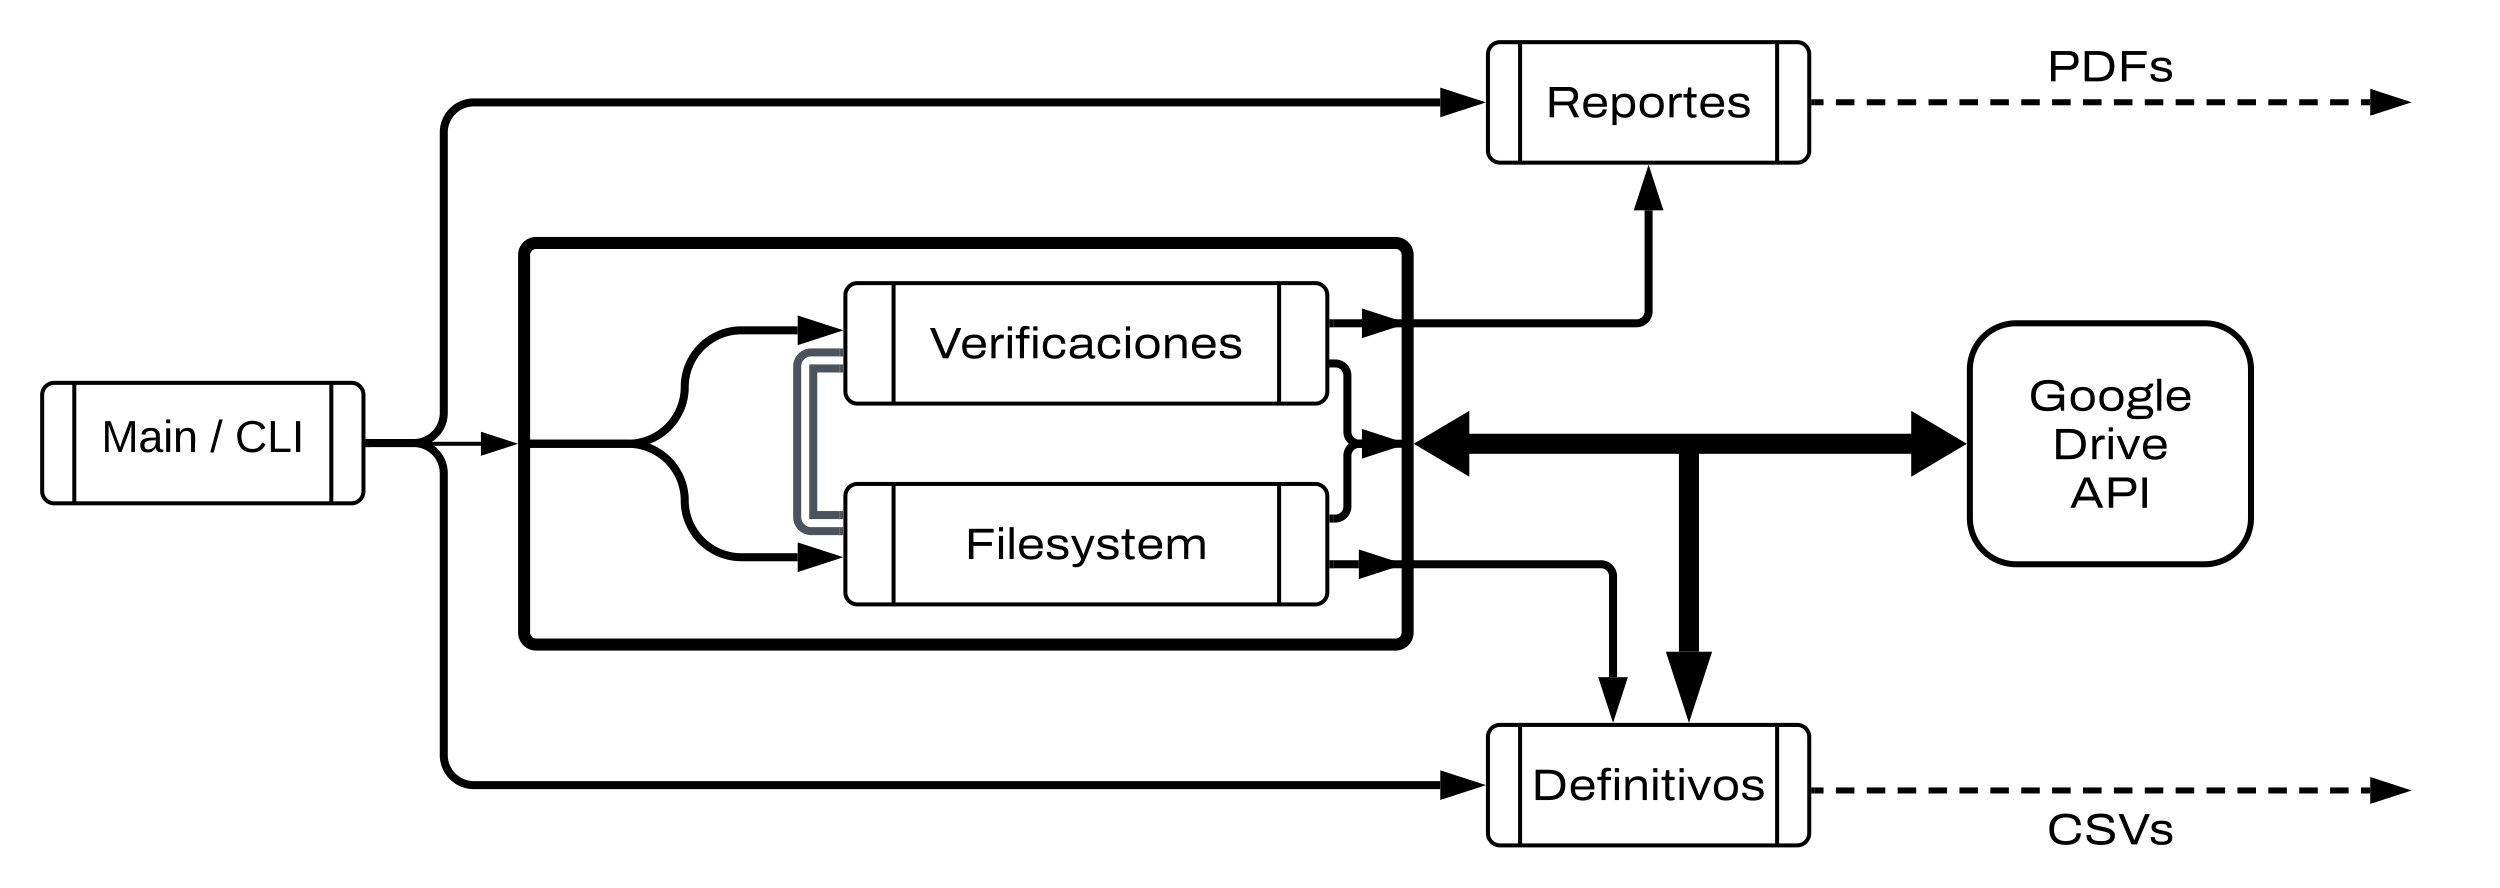 <svg xmlns="http://www.w3.org/2000/svg" xmlns:xlink="http://www.w3.org/1999/xlink" xmlns:lucid="lucid" width="1245" height="442"><g transform="translate(-439 -259)" lucid:page-tab-id="0_0"><path d="M460 455.65a6 6 0 0 1 6-6h148a6 6 0 0 1 6 6v48a6 6 0 0 1-6 6H466a6 6 0 0 1-6-6z" stroke="#000" stroke-width="2" fill-opacity="0"/><path d="M476 449.65v60m128-60v60" stroke="#000" stroke-width="2" fill="none"/><use xlink:href="#a" transform="matrix(1,0,0,1,485,454.646) translate(4.475 29.444)"/><use xlink:href="#b" transform="matrix(1,0,0,1,485,454.646) translate(58.673 29.444)"/><use xlink:href="#c" transform="matrix(1,0,0,1,485,454.646) translate(71.019 29.444)"/><path d="M860 406a6 6 0 0 1 6-6h228a6 6 0 0 1 6 6v48a6 6 0 0 1-6 6H866a6 6 0 0 1-6-6z" stroke="#000" stroke-width="2" fill-opacity="0"/><path d="M884 400v60m192-60v60" stroke="#000" stroke-width="2" fill="none"/><use xlink:href="#d" transform="matrix(1,0,0,1,895,405) translate(6.8 32.422)"/><path d="M860 506a6 6 0 0 1 6-6h228a6 6 0 0 1 6 6v48a6 6 0 0 1-6 6H866a6 6 0 0 1-6-6z" stroke="#000" stroke-width="2" fill-opacity="0"/><path d="M884 500v60m192-60v60" stroke="#000" stroke-width="2" fill="none"/><use xlink:href="#e" transform="matrix(1,0,0,1,895,505) translate(24.389 32.422)"/><path d="M1180 626a6 6 0 0 1 6-6h148a6 6 0 0 1 6 6v48a6 6 0 0 1-6 6h-148a6 6 0 0 1-6-6z" stroke="#000" stroke-width="2" fill-opacity="0"/><path d="M1196 620v60m128-60v60" stroke="#000" stroke-width="2" fill="none"/><use xlink:href="#f" transform="matrix(1,0,0,1,1205,625) translate(-3.378 32.422)"/><path d="M1180 286a6 6 0 0 1 6-6h148a6 6 0 0 1 6 6v48a6 6 0 0 1-6 6h-148a6 6 0 0 1-6-6z" stroke="#000" stroke-width="2" fill-opacity="0"/><path d="M1196 280v60m128-60v60" stroke="#000" stroke-width="2" fill="none"/><use xlink:href="#g" transform="matrix(1,0,0,1,1205,285) translate(3.578 32.422)"/><path d="M857 442.5h-13v73h13" stroke="#4c535d" stroke-width="4" fill="none"/><path d="M857 434.5h-14a7 7 0 0 0-7 7v75a7 7 0 0 0 7 7h14" stroke="#4c535d" stroke-width="4" fill="none"/><path d="M859 444.48h-2.05v-3.96H859zM859 436.48h-2.05v-3.96H859zM859 517.48h-2.05v-3.96H859zM859 525.48h-2.05v-3.96H859z" stroke="#4c535d" stroke-width=".05" fill="#4c535d"/><path d="M702 480h49.75A28.25 28.25 0 0 0 780 451.75a28.25 28.25 0 0 1 28.25-28.25h28M702.05 480H700" stroke="#000" stroke-width="4" fill="none"/><path d="M852.53 423.5l-14.27 4.63v-9.26z" stroke="#000" stroke-width="4"/><path d="M702 480h49.75A28.25 28.25 0 0 1 780 508.25a28.25 28.25 0 0 0 28.25 28.25h28M702.05 480H700" stroke="#000" stroke-width="4" fill="none"/><path d="M852.53 536.5l-14.27 4.63v-9.26z" stroke="#000" stroke-width="4"/><path d="M1103 420h14.26" stroke="#000" stroke-width="4" fill="none"/><path d="M1103.05 421.98H1101v-3.96h2.05z" stroke="#000" stroke-width=".05"/><path d="M1133.53 420l-14.27 4.63v-9.26z" stroke="#000" stroke-width="4"/><path d="M1103 540h12.7" stroke="#000" stroke-width="4" fill="none"/><path d="M1103.05 541.98H1101V538h2.05z" stroke="#000" stroke-width=".05"/><path d="M1131.97 540l-14.27 4.63v-9.26z" stroke="#000" stroke-width="4"/><path d="M621 480h57.5M621.03 480H620" stroke="#000" stroke-width="2" fill="none"/><path d="M693.76 480l-14.26 4.63v-9.26z" stroke="#000" stroke-width="2"/><path d="M1122 420h132a6 6 0 0 0 6-6v-50.26M1122.05 420H1120" stroke="#000" stroke-width="4" fill="none"/><path d="M1260 347.47l4.63 14.27h-9.27z" stroke="#000" stroke-width="4"/><path d="M1122 540h114.3a6 6 0 0 1 6 6v50.26M1122.05 540H1120" stroke="#000" stroke-width="4" fill="none"/><path d="M1242.3 612.53l-4.64-14.27h9.27z" stroke="#000" stroke-width="4"/><path d="M1168.94 480h223.62" stroke="#000" stroke-width="10" fill="none"/><path d="M1152.82 480l12.9-7.64v15.28zM1408.68 480l-12.9 7.64v-15.28z" stroke="#000" stroke-width="10"/><path d="M1103 517.24h1a6 6 0 0 0 6-6V486a6 6 0 0 1 6-6h1.26" stroke="#000" stroke-width="4" fill="none"/><path d="M1103.05 519.22H1101v-3.95h2.05z" stroke="#000" stroke-width=".05"/><path d="M1133.53 480l-14.27 4.63v-9.26z" stroke="#000" stroke-width="4"/><path d="M1102 440h2a6 6 0 0 1 6 6v28a6 6 0 0 0 6 6h24M1102.05 440H1100M1139.95 480h2.05M623 479.65h22a15 15 0 0 0 15-15V325a15 15 0 0 1 15-15h481.26" stroke="#000" stroke-width="4" fill="none"/><path d="M623.05 481.62H621v-3.95h2.05z" stroke="#000" stroke-width=".05"/><path d="M1172.53 310l-14.27 4.63v-9.26z" stroke="#000" stroke-width="4"/><path d="M623 479.65h22a15 15 0 0 1 15 15V635a15 15 0 0 0 15 15h481.26" stroke="#000" stroke-width="4" fill="none"/><path d="M623.05 481.62H621v-3.95h2.05z" stroke="#000" stroke-width=".05"/><path d="M1172.53 650l-14.27 4.63v-9.26z" stroke="#000" stroke-width="4"/><path d="M700 386a6 6 0 0 1 6-6h428a6 6 0 0 1 6 6v188a6 6 0 0 1-6 6H706a6 6 0 0 1-6-6z" stroke="#000" stroke-width="6" fill-opacity="0"/><path d="M1280.1 583.55V485" stroke="#000" stroke-width="10" fill="none"/><path d="M1280.1 602.82l-4.63-14.27h9.27z" stroke="#000" stroke-width="10"/><path d="M1280.1 485.13V480" stroke="#000" stroke-width="10" fill="none"/><path d="M1420 443a23 23 0 0 1 23-23h94a23 23 0 0 1 23 23v74a23 23 0 0 1-23 23h-94a23 23 0 0 1-23-23z" stroke="#000" stroke-width="3" fill-opacity="0"/><use xlink:href="#h" transform="matrix(1,0,0,1,1432,432) translate(17 31.511)"/><use xlink:href="#i" transform="matrix(1,0,0,1,1432,432) translate(28.833 55.689)"/><use xlink:href="#j" transform="matrix(1,0,0,1,1432,432) translate(37.622 79.867)"/><path d="M1342.5 309.93h4.62m6.15 0h9.23m6.15 0h9.23m6.15 0h9.23m6.15 0h9.24m6.16 0h9.23m6.15 0h9.23m6.16 0h9.23m6.14 0h9.23m6.15 0h9.24m6.15 0h9.24m6.15 0h9.22m6.15 0h9.23m6.15 0h9.23m6.16 0h9.23m6.15 0h9.23m6.15 0h9.23m6.15 0h9.23m6.17 0h4.6" stroke="#000" stroke-width="3" fill="none"/><path d="M1342.54 311.4H1341v-2.95h1.54z" stroke="#000" stroke-width=".05"/><path d="M1635.15 309.93l-14.27 4.63v-9.27z" stroke="#000" stroke-width="3"/><path d="M1342.5 652.65h4.62m6.15 0h9.23m6.15 0h9.23m6.15 0h9.23m6.15 0h9.24m6.16 0h9.23m6.15 0h9.23m6.16 0h9.23m6.14 0h9.23m6.15 0h9.24m6.15 0h9.24m6.15 0h9.22m6.15 0h9.23m6.15 0h9.23m6.16 0h9.23m6.15 0h9.23m6.15 0h9.23m6.15 0h9.23m6.17 0h4.6" stroke="#000" stroke-width="3" fill="none"/><path d="M1342.54 654.12H1341v-2.95h1.54z" stroke="#000" stroke-width=".05"/><path d="M1635.15 652.65l-14.27 4.63V648z" stroke="#000" stroke-width="3"/><path d="M1430 286a6 6 0 0 1 6-6h108a6 6 0 0 1 6 6v8a6 6 0 0 1-6 6h-108a6 6 0 0 1-6-6z" fill="none"/><g><use xlink:href="#k" transform="matrix(1,0,0,1,1430,280) translate(28.278 19.511)"/></g><path d="M1430 666a6 6 0 0 1 6-6h108a6 6 0 0 1 6 6v8a6 6 0 0 1-6 6h-108a6 6 0 0 1-6-6z" fill="none"/><g><use xlink:href="#l" transform="matrix(1,0,0,1,1430,660) translate(28.144 19.511)"/></g><defs><path d="M240 0l2-218c-23 76-54 145-80 218h-23L58-218 59 0H30v-248h44l77 211c21-75 51-140 76-211h43V0h-30" id="m"/><path d="M141-36C126-15 110 5 73 4 37 3 15-17 15-53c-1-64 63-63 125-63 3-35-9-54-41-54-24 1-41 7-42 31l-33-3c5-37 33-52 76-52 45 0 72 20 72 64v82c-1 20 7 32 28 27v20c-31 9-61-2-59-35zM48-53c0 20 12 33 32 33 41-3 63-29 60-74-43 2-92-5-92 41" id="n"/><path d="M24-231v-30h32v30H24zM24 0v-190h32V0H24" id="o"/><path d="M117-194c89-4 53 116 60 194h-32v-121c0-31-8-49-39-48C34-167 62-67 57 0H25l-1-190h30c1 10-1 24 2 32 11-22 29-35 61-36" id="p"/><g id="a"><use transform="matrix(0.062,0,0,0.062,0,0)" xlink:href="#m"/><use transform="matrix(0.062,0,0,0.062,18.457,0)" xlink:href="#n"/><use transform="matrix(0.062,0,0,0.062,30.802,0)" xlink:href="#o"/><use transform="matrix(0.062,0,0,0.062,35.679,0)" xlink:href="#p"/></g><path d="M0 4l72-265h28L28 4H0" id="q"/><use transform="matrix(0.062,0,0,0.062,0,0)" xlink:href="#q" id="b"/><path d="M212-179c-10-28-35-45-73-45-59 0-87 40-87 99 0 60 29 101 89 101 43 0 62-24 78-52l27 14C228-24 195 4 139 4 59 4 22-46 18-125c-6-104 99-153 187-111 19 9 31 26 39 46" id="r"/><path d="M30 0v-248h33v221h125V0H30" id="s"/><path d="M33 0v-248h34V0H33" id="t"/><g id="c"><use transform="matrix(0.062,0,0,0.062,0,0)" xlink:href="#r"/><use transform="matrix(0.062,0,0,0.062,15.988,0)" xlink:href="#s"/><use transform="matrix(0.062,0,0,0.062,28.333,0)" xlink:href="#t"/></g><path d="M308 0L14-686h113c81 194 161 389 242 583h8c80-195 160-388 240-583h108L431 0H308" id="u"/><path d="M579-179C568-44 467 10 321 12 141 11 48-80 48-263s92-274 273-275c187 0 274 102 262 299H145c2 118 61 176 179 176 88-3 152-37 163-116h92zm-94-129c-1-106-62-154-166-155-107 1-166 54-173 155h339" id="v"/><path d="M352-447c-129-13-186 55-186 168V0H73v-526h75l7 92h7c18-72 95-126 190-96v83" id="w"/><path d="M73-627v-96h93v96H73zM73 0v-526h93V0H73" id="x"/><path d="M323-656c-60 0-124-9-124 55v75h124v76H199V0h-93v-450H14v-76h92c-8-120 11-211 129-206 32 0 63 4 88 12v64" id="y"/><path d="M558-197C553-54 460 9 314 12 134 12 47-82 47-263s88-274 268-275c147 2 240 64 243 209h-94c-1-92-58-132-150-133-122 2-170 75-170 209 0 121 55 188 172 189 91-1 149-43 151-133h91" id="z"/><path d="M452-75c-46 53-119 87-216 87C128 9 45-24 45-136c0-184 220-169 409-176 12-116-37-156-149-151-79 2-147 14-144 94H70c-8-135 109-167 244-169 136 1 233 38 233 169v268c-5 44 38 37 77 37v61c-21 7-48 15-76 14-61 2-83-34-89-86h-7zm-311-65c1 60 55 76 115 76 114 0 209-48 198-181-113 1-213 2-278 39-24 15-35 37-35 66" id="A"/><path d="M595-263C594-81 503 11 322 12 141 11 48-81 48-263c0-183 92-274 274-275 181 0 273 93 273 275zm-450-11c0 135 50 209 177 210 126-1 176-75 176-210 0-123-57-186-176-188-119 2-177 65-177 188" id="B"/><path d="M332-458c-95 6-166 59-166 158V0H73v-526h74l8 85h8c41-60 105-96 200-97 127 1 194 58 193 188V0h-94v-335c2-88-44-124-130-123" id="C"/><path d="M527-153C527-22 417 12 283 12 148 12 31-26 40-164h93c-5 87 72 103 153 103 70 0 146-13 146-79 0-84-101-77-174-96-95-25-201-38-201-154 0-118 109-148 233-148s225 38 222 162h-94c0-72-59-89-131-89-64 0-129 9-136 68 7 67 91 65 151 81 104 27 225 34 225 163" id="D"/><g id="d"><use transform="matrix(0.022,0,0,0.022,0,0)" xlink:href="#u"/><use transform="matrix(0.022,0,0,0.022,15.311,0)" xlink:href="#v"/><use transform="matrix(0.022,0,0,0.022,29.333,0)" xlink:href="#w"/><use transform="matrix(0.022,0,0,0.022,37.489,0)" xlink:href="#x"/><use transform="matrix(0.022,0,0,0.022,42.778,0)" xlink:href="#y"/><use transform="matrix(0.022,0,0,0.022,50.178,0)" xlink:href="#x"/><use transform="matrix(0.022,0,0,0.022,55.467,0)" xlink:href="#z"/><use transform="matrix(0.022,0,0,0.022,68.911,0)" xlink:href="#A"/><use transform="matrix(0.022,0,0,0.022,82.844,0)" xlink:href="#z"/><use transform="matrix(0.022,0,0,0.022,96.289,0)" xlink:href="#x"/><use transform="matrix(0.022,0,0,0.022,101.578,0)" xlink:href="#B"/><use transform="matrix(0.022,0,0,0.022,115.889,0)" xlink:href="#C"/><use transform="matrix(0.022,0,0,0.022,129.733,0)" xlink:href="#v"/><use transform="matrix(0.022,0,0,0.022,143.756,0)" xlink:href="#D"/></g><path d="M97 0v-686h560v87H199v213h419v87H199V0H97" id="E"/><path d="M73 0v-723h93V0H73" id="F"/><path d="M262 133c-35 48-136 66-215 43v-65c72 3 131-1 160-45 13-16 24-39 35-66L10-526h100c60 142 123 281 179 428h6c48-146 104-285 155-428h96C466-329 395-121 307 69c-13 25-28 47-45 64" id="G"/><path d="M315-4c-24 10-60 15-93 16-83 1-119-43-119-125v-337H19v-76h86l18-149h73v149h119v76H196v323c1 43 9 63 55 63h64v60" id="H"/><path d="M324-458c-93 3-158 61-158 158V0H73v-526h74l8 85h8c40-59 99-96 192-97 88 1 143 30 167 97h8c40-60 102-95 195-97 123 1 183 61 183 187V0h-93v-336c1-84-40-125-122-122-92 3-156 62-156 158V0h-93v-336c2-84-39-125-120-122" id="I"/><g id="e"><use transform="matrix(0.022,0,0,0.022,0,0)" xlink:href="#E"/><use transform="matrix(0.022,0,0,0.022,15.489,0)" xlink:href="#x"/><use transform="matrix(0.022,0,0,0.022,20.778,0)" xlink:href="#F"/><use transform="matrix(0.022,0,0,0.022,26.067,0)" xlink:href="#v"/><use transform="matrix(0.022,0,0,0.022,40.089,0)" xlink:href="#D"/><use transform="matrix(0.022,0,0,0.022,52.733,0)" xlink:href="#G"/><use transform="matrix(0.022,0,0,0.022,65.089,0)" xlink:href="#D"/><use transform="matrix(0.022,0,0,0.022,77.733,0)" xlink:href="#H"/><use transform="matrix(0.022,0,0,0.022,85.533,0)" xlink:href="#v"/><use transform="matrix(0.022,0,0,0.022,99.556,0)" xlink:href="#I"/></g><path d="M770-343C768-110 633 0 400 0H97v-686h303c233 2 369 109 370 343zm-105 11c4-184-93-267-268-267H199v512h198c167-2 264-76 268-245" id="J"/><path d="M232 0L10-526h100c56 140 117 274 167 420h6c51-145 111-281 167-420h96L324 0h-92" id="K"/><g id="f"><use transform="matrix(0.022,0,0,0.022,0,0)" xlink:href="#J"/><use transform="matrix(0.022,0,0,0.022,18.556,0)" xlink:href="#v"/><use transform="matrix(0.022,0,0,0.022,32.578,0)" xlink:href="#y"/><use transform="matrix(0.022,0,0,0.022,39.978,0)" xlink:href="#x"/><use transform="matrix(0.022,0,0,0.022,45.267,0)" xlink:href="#C"/><use transform="matrix(0.022,0,0,0.022,59.111,0)" xlink:href="#x"/><use transform="matrix(0.022,0,0,0.022,64.4,0)" xlink:href="#H"/><use transform="matrix(0.022,0,0,0.022,72.2,0)" xlink:href="#x"/><use transform="matrix(0.022,0,0,0.022,77.489,0)" xlink:href="#K"/><use transform="matrix(0.022,0,0,0.022,89.8,0)" xlink:href="#B"/><use transform="matrix(0.022,0,0,0.022,104.111,0)" xlink:href="#D"/></g><path d="M743-483c-1 97-51 167-126 194L764 0H651L516-271H199V0H97v-686h438c133 1 204 75 208 203zm-103 1c-1-77-45-116-122-117H199v242h319c76 1 123-50 122-125" id="L"/><path d="M355 12c-86-1-146-30-183-82h-6v247H73v-703h74l9 79h7c38-57 97-90 185-91 167 2 237 104 237 277C584-95 515 9 355 12zM165-270c0 127 46 199 164 202 120 0 159-78 159-205 0-117-47-184-159-185-114 2-164 70-164 188" id="M"/><g id="g"><use transform="matrix(0.022,0,0,0.022,0,0)" xlink:href="#L"/><use transform="matrix(0.022,0,0,0.022,17.822,0)" xlink:href="#v"/><use transform="matrix(0.022,0,0,0.022,31.844,0)" xlink:href="#M"/><use transform="matrix(0.022,0,0,0.022,45.911,0)" xlink:href="#B"/><use transform="matrix(0.022,0,0,0.022,60.222,0)" xlink:href="#w"/><use transform="matrix(0.022,0,0,0.022,68.378,0)" xlink:href="#H"/><use transform="matrix(0.022,0,0,0.022,76.178,0)" xlink:href="#v"/><use transform="matrix(0.022,0,0,0.022,90.2,0)" xlink:href="#D"/></g><path d="M733-94C673-22 573 11 444 12 198 12 67-99 67-343c2-243 148-355 393-355 196 0 349 56 356 248H714c-4-131-118-159-252-161-187 1-290 83-290 279 0 179 100 257 275 257 162-1 271-46 268-206H439v-84h377V0h-72" id="N"/><path d="M615 31c-5 98-73 155-175 155-171 0-417 52-418-130C21-3 66-44 110-61c-32-14-54-44-55-86 0-52 43-89 92-96-43-25-76-67-77-128 5-128 107-166 244-167 47 0 89 6 124 17 47-16 81-47 93-92h91c-7 72-51 113-118 126 33 26 54 62 55 116-2 163-168 173-345 167-34-1-64 13-64 46 1 33 32 47 68 47h257c82-2 141 62 140 142zM117 43c-1 43 33 74 76 73h245c47-1 79-28 82-73 1-43-29-74-71-74H193c-41-1-77 32-76 74zm48-414c0 78 66 97 150 98 87 0 150-23 150-98s-63-98-150-98-150 23-150 98" id="O"/><g id="h"><use transform="matrix(0.022,0,0,0.022,0,0)" xlink:href="#N"/><use transform="matrix(0.022,0,0,0.022,20.111,0)" xlink:href="#B"/><use transform="matrix(0.022,0,0,0.022,34.422,0)" xlink:href="#B"/><use transform="matrix(0.022,0,0,0.022,48.733,0)" xlink:href="#O"/><use transform="matrix(0.022,0,0,0.022,62.689,0)" xlink:href="#F"/><use transform="matrix(0.022,0,0,0.022,67.978,0)" xlink:href="#v"/></g><g id="i"><use transform="matrix(0.022,0,0,0.022,0,0)" xlink:href="#J"/><use transform="matrix(0.022,0,0,0.022,18.556,0)" xlink:href="#w"/><use transform="matrix(0.022,0,0,0.022,26.711,0)" xlink:href="#x"/><use transform="matrix(0.022,0,0,0.022,32,0)" xlink:href="#K"/><use transform="matrix(0.022,0,0,0.022,44.311,0)" xlink:href="#v"/></g><path d="M19 0l310-686h126L765 0H654l-74-166H198L125 0H19zm217-252h305c-50-115-103-227-148-346h-8c-47 120-98 231-149 346" id="P"/><path d="M721-475c0 132-79 214-213 214H199V0H97v-686h413c134 2 211 79 211 211zm-103 1c-1-81-45-124-126-125H199v251h293c78 1 127-49 126-126" id="Q"/><path d="M97 0v-686h102V0H97" id="R"/><g id="j"><use transform="matrix(0.022,0,0,0.022,0,0)" xlink:href="#P"/><use transform="matrix(0.022,0,0,0.022,17.422,0)" xlink:href="#Q"/><use transform="matrix(0.022,0,0,0.022,34.178,0)" xlink:href="#R"/></g><g id="k"><use transform="matrix(0.022,0,0,0.022,0,0)" xlink:href="#Q"/><use transform="matrix(0.022,0,0,0.022,16.756,0)" xlink:href="#J"/><use transform="matrix(0.022,0,0,0.022,35.311,0)" xlink:href="#E"/><use transform="matrix(0.022,0,0,0.022,50.8,0)" xlink:href="#D"/></g><path d="M778-250C773-60 628 12 434 12 195 12 65-104 65-343c-2-233 136-356 368-355 195 3 340 72 344 263H676c-3-134-107-174-244-176-175 2-262 93-262 280 0 173 95 254 265 256 137-2 240-42 243-175h100" id="S"/><path d="M162-215C152-94 266-74 382-74c101 0 215-13 215-109 0-84-90-94-163-114-125-29-272-41-334-133-14-22-21-50-21-83 10-151 144-185 307-185 162 0 292 44 292 206H577c6-133-187-129-302-108-49 13-92 31-92 81 0 79 92 88 163 105 126 30 272 41 334 134 15 22 22 50 22 83C699-30 556 12 385 12 207 12 52-30 60-215h102" id="T"/><g id="l"><use transform="matrix(0.022,0,0,0.022,0,0)" xlink:href="#S"/><use transform="matrix(0.022,0,0,0.022,18.644,0)" xlink:href="#T"/><use transform="matrix(0.022,0,0,0.022,35.533,0)" xlink:href="#u"/><use transform="matrix(0.022,0,0,0.022,51.067,0)" xlink:href="#D"/></g></defs></g></svg>